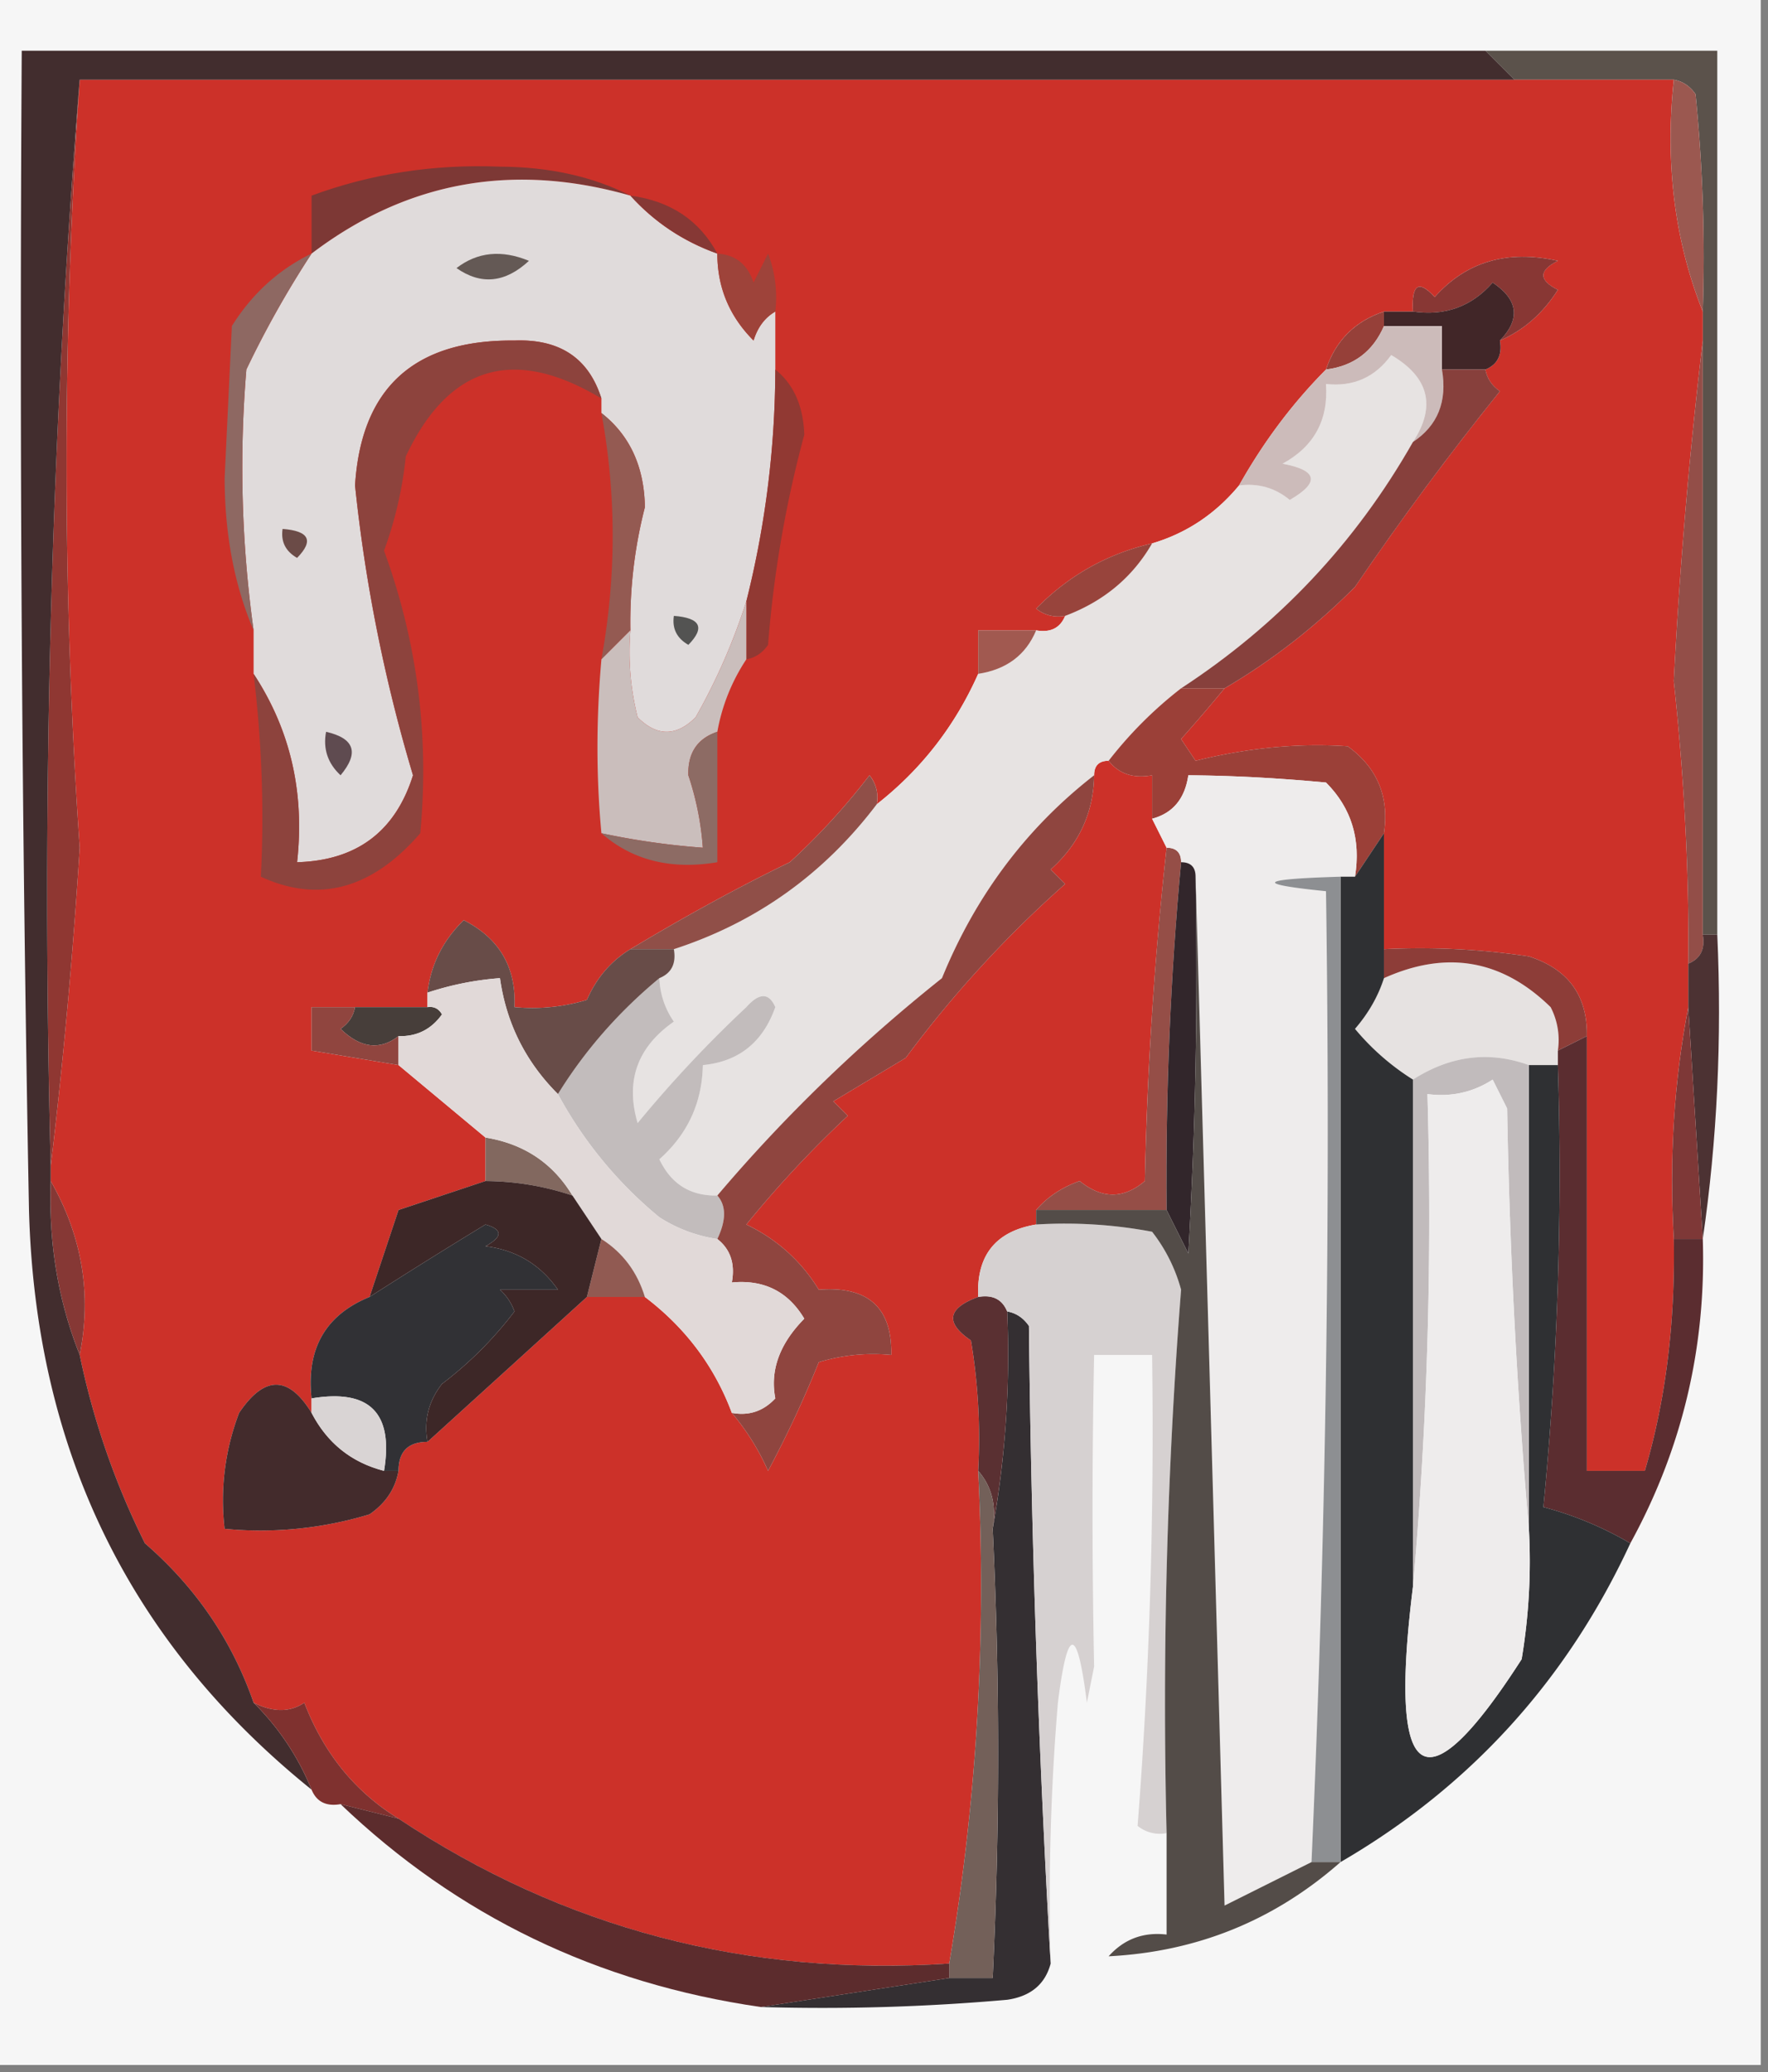 <svg xmlns="http://www.w3.org/2000/svg" width="122" height="143" style="shape-rendering:geometricPrecision;text-rendering:geometricPrecision;image-rendering:optimizeQuality;fill-rule:evenodd;clip-rule:evenodd"><rect width="100%" height="100%" fill="#808080" stroke="none"/><path style="opacity:1" fill="#f6f6f6" d="M-.5-.5h122v143H-.5V-.5z"/><path style="opacity:1" fill="#5b524b" d="M102.5 3.5h16v61h-1v-43a112.97 112.97 0 0 0-.5-15c-.383-.556-.883-.89-1.5-1h-11l-2-2z"/><path style="opacity:1" fill="#cc3129" d="M5.5 5.5h110c-.613 5.77.054 11.104 2 16v2a353.325 353.325 0 0 0-2 23.5c.729 6.794 1.063 13.294 1 19.5v3c-.988 5.14-1.321 10.474-1 16 .101 5.814-.566 11.147-2 16h-4v-30c.048-2.792-1.285-4.625-4-5.5a50.442 50.442 0 0 0-10-.5v-8c.372-2.522-.461-4.522-2.5-6-3.36-.233-6.86.1-10.5 1l-1-1.5a122.796 122.796 0 0 0 3-3.5c3.249-1.903 6.249-4.237 9-7 3.18-4.67 6.514-9.17 10-13.5-.556-.383-.889-.883-1-1.5.838-.342 1.172-1.008 1-2 1.634-.707 2.968-1.873 4-3.5-1.333-.667-1.333-1.333 0-2-3.491-.777-6.324.056-8.5 2.5-1.107-1.212-1.607-.879-1.5 1h-2c-2 .667-3.333 2-4 4-2.314 2.33-4.314 4.996-6 8-1.627 1.964-3.627 3.297-6 4-3.098.716-5.764 2.216-8 4.5a2.428 2.428 0 0 0 2 .5c-.342.838-1.008 1.172-2 1h-4v3c-1.6 3.597-3.934 6.597-7 9a2.428 2.428 0 0 0-.5-2 46.656 46.656 0 0 1-5.5 6c-3.478 1.684-7.144 3.684-11 6-1.337.815-2.337 1.981-3 3.5-1.634.493-3.3.66-5 .5.127-2.745-1.04-4.745-3.5-6-1.438 1.4-2.271 3.067-2.5 5v1h-8v3l6 1 6 5v3l-6 2-2 6c-3.043 1.244-4.376 3.577-4 7v1c-1.589-2.592-3.256-2.592-5 0a16.868 16.868 0 0 0-1 8c3.398.32 6.732-.013 10-1 1.112-.765 1.779-1.765 2-3 0-1.333.667-2 2-2 3.647-3.311 7.313-6.645 11-10h4c2.803 2.127 4.803 4.794 6 8a16.567 16.567 0 0 1 2.5 4 76.04 76.04 0 0 0 3.5-7.5c1.634-.493 3.3-.66 5-.5.067-3.266-1.6-4.766-5-4.5-1.214-1.979-2.881-3.479-5-4.5a74.975 74.975 0 0 1 7-7.5l-1-1 5-3a78.56 78.56 0 0 1 11-12l-1-1c1.957-1.746 2.957-3.912 3-6.5 0-.667.333-1 1-1 .709.904 1.709 1.237 3 1v3l1 2a260.622 260.622 0 0 0-1.5 23c-1.458 1.247-2.958 1.247-4.5 0-1.239.442-2.239 1.11-3 2v1c-2.797.467-4.13 2.133-4 5-2.128.78-2.295 1.78-.5 3 .498 2.982.665 5.982.5 9 .572 11.517-.095 22.85-2 34-13.922.916-26.59-2.417-38-10-2.994-1.843-5.16-4.51-6.5-8-.986.671-2.153.671-3.5 0-1.487-4.291-3.987-7.958-7.5-11a53.306 53.306 0 0 1-4.5-13c.837-4.186.17-8.186-2-12v-1a395.665 395.665 0 0 0 2-22 387.297 387.297 0 0 1 0-53z"/><path style="opacity:1" fill="#9b5850" d="M115.5 5.5c.617.11 1.117.444 1.5 1 .499 4.989.666 9.989.5 15-1.946-4.896-2.613-10.23-2-16z"/><path style="opacity:1" fill="#7d3835" d="M43.5 13.5c-8.11-2.316-15.444-.983-22 4v-4c4.103-1.515 8.436-2.182 13-2 3.413.017 6.413.684 9 2z"/><path style="opacity:1" fill="#e0dbdb" d="M43.5 13.5c1.648 1.826 3.648 3.16 6 4-.002 2.33.831 4.33 2.5 6 .278-.916.778-1.582 1.5-2v4a66.212 66.212 0 0 1-2 16 42.428 42.428 0 0 1-3.5 8c-1.333 1.333-2.667 1.333-4 0a18.436 18.436 0 0 1-.5-6 31.902 31.902 0 0 1 1-8.5c-.044-2.801-1.044-4.968-3-6.5v-1c-.877-2.787-2.877-4.12-6-4-6.912-.068-10.578 3.265-11 10a109.177 109.177 0 0 0 4 20c-1.22 3.882-3.886 5.882-8 6 .535-4.812-.465-9.145-3-13v-3a81.437 81.437 0 0 1-.5-18 68.467 68.467 0 0 1 4.5-8c6.556-4.983 13.89-6.316 22-4z"/><path style="opacity:1" fill="#863835" d="M43.5 13.5c2.767.37 4.767 1.704 6 4-2.352-.84-4.352-2.174-6-4z"/><path style="opacity:1" fill="#645955" d="M31.5 18.5c1.446-1.113 3.113-1.28 5-.5-1.64 1.52-3.306 1.686-5 .5z"/><path style="opacity:1" fill="#9e433a" d="M49.5 17.5c1.25.077 2.083.744 2.5 2l1-2a8.434 8.434 0 0 1 .5 4c-.722.418-1.222 1.084-1.5 2-1.669-1.67-2.502-3.67-2.5-6z"/><path style="opacity:1" fill="#883734" d="M103.5 23.5c1.435-1.485 1.268-2.818-.5-4-1.444 1.655-3.278 2.322-5.5 2-.107-1.879.393-2.212 1.5-1 2.176-2.444 5.009-3.277 8.5-2.5-1.333.667-1.333 1.333 0 2-1.032 1.627-2.366 2.793-4 3.5z"/><path style="opacity:1" fill="#8e6862" d="M21.5 17.5a68.467 68.467 0 0 0-4.5 8 81.437 81.437 0 0 0 .5 18c-1.321-3.098-1.988-6.598-2-10.5l.5-10.5c1.4-2.237 3.233-3.904 5.5-5z"/><path style="opacity:1" fill="#412628" d="M103.5 23.5c.172.992-.162 1.658-1 2h-3v-3h-4v-1h2c2.222.322 4.056-.345 5.5-2 1.768 1.182 1.935 2.515.5 4z"/><path style="opacity:1" fill="#964039" d="M95.5 21.5v1c-.762 1.762-2.096 2.762-4 3 .667-2 2-3.333 4-4z"/><path style="opacity:1" fill="#e7e3e2" d="M97.5 30.5c-3.945 6.946-9.278 12.613-16 17a28.061 28.061 0 0 0-5 5c-.667 0-1 .333-1 1-4.674 3.634-8.174 8.3-10.5 14-5.723 4.559-10.89 9.559-15.5 15-1.859.04-3.192-.794-4-2.5 1.95-1.734 2.95-3.9 3-6.5 2.473-.236 4.14-1.57 5-4-.438-1.006-1.104-1.006-2 0a84.714 84.714 0 0 0-7.5 8c-.855-2.907-.021-5.24 2.5-7a5.576 5.576 0 0 1-1-3c.838-.342 1.172-1.008 1-2 5.684-1.848 10.351-5.181 14-10 3.066-2.403 5.4-5.403 7-9 1.955-.299 3.289-1.299 4-3 .992.172 1.658-.162 2-1 2.655-.997 4.655-2.664 6-5 2.373-.703 4.373-2.036 6-4 1.322-.17 2.489.163 3.5 1 2.096-1.215 1.929-2.049-.5-2.5 2.177-1.186 3.177-3.02 3-5.5 1.89.203 3.39-.463 4.5-2 2.612 1.537 3.112 3.537 1.5 6z"/><path style="opacity:1" fill="#945a52" d="M41.5 28.5c1.956 1.532 2.956 3.699 3 6.5a31.902 31.902 0 0 0-1 8.5l-2 2c1.036-5.703 1.036-11.37 0-17z"/><path style="opacity:1" fill="#8d433d" d="M41.5 27.5c-6.038-3.63-10.538-2.296-13.5 4a26.692 26.692 0 0 1-1.5 6.5c2.298 6.294 3.132 12.794 2.5 19.5-3.325 3.847-6.992 4.847-11 3 .237-4.6.07-9.267-.5-14 2.535 3.855 3.535 8.188 3 13 4.114-.118 6.78-2.118 8-6a109.177 109.177 0 0 1-4-20c.422-6.735 4.088-10.068 11-10 3.123-.12 5.123 1.213 6 4z"/><path style="opacity:1" fill="#ccbbba" d="M95.5 22.5h4v3c.38 2.198-.287 3.865-2 5 1.612-2.463 1.112-4.463-1.5-6-1.11 1.537-2.61 2.203-4.5 2 .177 2.48-.823 4.314-3 5.5 2.429.451 2.596 1.285.5 2.5-1.011-.837-2.178-1.17-3.5-1 1.686-3.004 3.686-5.67 6-8 1.904-.238 3.238-1.238 4-3z"/><path style="opacity:1" fill="#6b4b47" d="M19.5 36.5c1.837.14 2.17.806 1 2-.797-.457-1.13-1.124-1-2z"/><path style="opacity:1" fill="#913933" d="M53.5 25.5c1.265 1.015 1.931 2.515 2 4.5A78.91 78.91 0 0 0 53 44.5c-.383.556-.883.89-1.5 1v-4a66.212 66.212 0 0 0 2-16z"/><path style="opacity:1" fill="#98443c" d="M79.5 37.5c-1.345 2.336-3.345 4.003-6 5a2.428 2.428 0 0 1-2-.5c2.236-2.284 4.902-3.784 8-4.5z"/><path style="opacity:1" fill="#87403c" d="M99.5 25.5h3c.111.617.444 1.117 1 1.5-3.486 4.33-6.82 8.83-10 13.5-2.751 2.763-5.751 5.097-9 7h-3c6.722-4.387 12.055-10.054 16-17 1.713-1.135 2.38-2.802 2-5z"/><path style="opacity:1" fill="#934e48" d="M117.5 23.5v41c.172.992-.162 1.658-1 2 .063-6.206-.271-12.706-1-19.5a353.325 353.325 0 0 1 2-23.5z"/><path style="opacity:1" fill="#535352" d="M46.5 42.5c1.837.14 2.17.806 1 2-.797-.457-1.13-1.124-1-2z"/><path style="opacity:1" fill="#a15950" d="M71.5 43.5c-.711 1.701-2.045 2.701-4 3v-3h4z"/><path style="opacity:1" fill="#cabebc" d="M51.5 41.5v4a13.213 13.213 0 0 0-2 5c-1.38.462-2.047 1.462-2 3 .546 1.635.88 3.301 1 5a51.639 51.639 0 0 1-7-1c-.363-3.883-.363-7.883 0-12l2-2a18.436 18.436 0 0 0 .5 6c1.333 1.333 2.667 1.333 4 0a42.428 42.428 0 0 0 3.5-8z"/><path style="opacity:1" fill="#9b4038" d="M81.5 47.5h3a122.796 122.796 0 0 1-3 3.5l1 1.5c3.64-.9 7.14-1.233 10.5-1 2.039 1.478 2.872 3.478 2.5 6l-2 3c.417-2.58-.25-4.746-2-6.5-3.365-.314-6.531-.48-9.5-.5-.236 1.62-1.069 2.62-2.5 3v-3c-1.291.237-2.291-.096-3-1a28.061 28.061 0 0 1 5-5z"/><path style="opacity:1" fill="#8f3732" d="M5.5 5.5a387.297 387.297 0 0 0 0 53 395.665 395.665 0 0 1-2 22c-.657-25.356.01-50.356 2-75z"/><path style="opacity:1" fill="#5f4b50" d="M22.5 50.5c1.965.448 2.298 1.448 1 3-.886-.825-1.219-1.825-1-3z"/><path style="opacity:1" fill="#904f48" d="M60.5 55.5c-3.649 4.819-8.316 8.152-14 10h-3c3.856-2.316 7.522-4.316 11-6a46.656 46.656 0 0 0 5.5-6c.464.594.631 1.261.5 2z"/><path style="opacity:1" fill="#8d6b64" d="M49.5 50.5v9c-3.198.536-5.865-.131-8-2 2.306.493 4.639.826 7 1a20.228 20.228 0 0 0-1-5c-.047-1.538.62-2.538 2-3z"/><path style="opacity:1" fill="#954e47" d="M80.5 58.5c.667 0 1 .333 1 1a236.614 236.614 0 0 0-1 24h-9c.761-.89 1.761-1.558 3-2 1.542 1.247 3.042 1.247 4.5 0 .171-7.844.671-15.511 1.5-23z"/><path style="opacity:1" fill="#eeecec" d="M93.5 60.5h-1c-5.667.164-6 .497-1 1 .322 22.409-.011 44.742-1 67l-6 3c-.667-23.83-1.333-47.496-2-71 0-.667-.333-1-1-1 0-.667-.333-1-1-1l-1-2c1.431-.38 2.264-1.38 2.5-3 2.969.02 6.135.186 9.5.5 1.75 1.754 2.417 3.92 2 6.5z"/><path style="opacity:1" fill="#4c3233" d="M117.5 64.5h1c.325 7.187-.009 14.187-1 21l-1-16v-3c.838-.342 1.172-1.008 1-2z"/><path style="opacity:1" fill="#e6e2e1" d="M107.5 72.5v1h-2c-2.744-.99-5.411-.657-8 1a16.8 16.8 0 0 1-4-3.5c.93-1.077 1.596-2.244 2-3.5 4.319-1.945 8.152-1.279 11.5 2 .483.948.649 1.948.5 3z"/><path style="opacity:1" fill="#8d3d38" d="M95.5 65.5c3.35-.165 6.683.002 10 .5 2.715.875 4.048 2.708 4 5.5l-2 1a4.934 4.934 0 0 0-.5-3c-3.348-3.279-7.181-3.945-11.5-2v-2z"/><path style="opacity:1" fill="#c2bcbc" d="M45.5 67.5a5.576 5.576 0 0 0 1 3c-2.521 1.76-3.355 4.093-2.5 7a84.714 84.714 0 0 1 7.5-8c.896-1.006 1.562-1.006 2 0-.86 2.43-2.527 3.764-5 4-.05 2.6-1.05 4.766-3 6.5.808 1.706 2.141 2.54 4 2.5.616.702.616 1.702 0 3a10.123 10.123 0 0 1-4-1.5 28.601 28.601 0 0 1-7-8.5c1.852-2.999 4.185-5.666 7-8z"/><path style="opacity:1" fill="#473e3a" d="M24.5 69.5h5c.438-.065.772.101 1 .5-.744 1.039-1.744 1.539-3 1.5-1.289 1-2.622.834-4-.5.556-.383.89-.883 1-1.5z"/><path style="opacity:1" fill="#684c48" d="M43.5 65.5h3c.172.992-.162 1.658-1 2-2.815 2.334-5.148 5.001-7 8-2.23-2.227-3.564-4.894-4-8a20.677 20.677 0 0 0-5 1c.229-1.933 1.062-3.6 2.5-5 2.46 1.255 3.627 3.255 3.5 6 1.7.16 3.366-.007 5-.5.663-1.519 1.663-2.685 3-3.5z"/><path style="opacity:1" fill="#90453f" d="M24.5 69.5c-.11.617-.444 1.117-1 1.5 1.378 1.334 2.711 1.5 4 .5v2l-6-1v-3h3z"/><path style="opacity:1" fill="#5b2d30" d="M109.5 71.5v30h4c1.434-4.853 2.101-10.186 2-16h2c.236 7.493-1.431 14.493-5 21a24.004 24.004 0 0 0-6-2.5 237.257 237.257 0 0 0 1-30.5v-1l2-1z"/><path style="opacity:1" fill="#32262b" d="M81.5 59.5c.667 0 1 .333 1 1 .166 8.673 0 17.34-.5 26l-1.5-3c-.07-8.082.263-16.082 1-24z"/><path style="opacity:1" fill="#8f453f" d="M75.5 53.5c-.043 2.588-1.043 4.754-3 6.5l1 1a78.56 78.56 0 0 0-11 12l-5 3 1 1a74.975 74.975 0 0 0-7 7.5c2.119 1.021 3.786 2.521 5 4.5 3.4-.266 5.067 1.234 5 4.5-1.7-.16-3.366.007-5 .5a76.04 76.04 0 0 1-3.5 7.5 16.567 16.567 0 0 0-2.5-4c1.175.219 2.175-.114 3-1-.373-1.935.293-3.768 2-5.5-1.119-1.876-2.786-2.71-5-2.5.237-1.291-.096-2.291-1-3 .616-1.298.616-2.298 0-3 4.61-5.441 9.777-10.441 15.5-15 2.326-5.7 5.826-10.366 10.5-14z"/><path style="opacity:1" fill="#2f3033" d="M95.5 57.5v10c-.404 1.256-1.07 2.423-2 3.5a16.8 16.8 0 0 0 4 3.5v35c-1.713 13.777.787 15.443 7.5 5 .498-2.982.665-5.982.5-9v-32h2a237.257 237.257 0 0 1-1 30.5 24.004 24.004 0 0 1 6 2.5c-4.386 9.464-11.053 16.798-20 22v-68h1l2-3z"/><path style="opacity:1" fill="#c1bbbc" d="M105.5 73.5v32a415.145 415.145 0 0 1-1.5-29l-1-2c-1.356.88-2.856 1.213-4.5 1 .328 11.512-.005 22.846-1 34v-35c2.589-1.657 5.256-1.99 8-1z"/><path style="opacity:1" fill="#eeecec" d="M105.5 105.5a40.914 40.914 0 0 1-.5 9c-6.713 10.443-9.213 8.777-7.5-5 .995-11.154 1.328-22.488 1-34 1.644.213 3.144-.12 4.5-1l1 2c.17 9.842.67 19.509 1.5 29z"/><path style="opacity:1" fill="#7e3837" d="m116.5 69.5 1 16h-2c-.321-5.526.012-10.86 1-16z"/><path style="opacity:1" fill="#82685f" d="M33.5 78.5c2.647.429 4.647 1.762 6 4a19.242 19.242 0 0 0-6-1v-3z"/><path style="opacity:1" fill="#e1d9d8" d="M38.5 75.5a28.601 28.601 0 0 0 7 8.5 10.123 10.123 0 0 0 4 1.5c.904.709 1.237 1.709 1 3 2.214-.21 3.881.624 5 2.5-1.707 1.732-2.373 3.565-2 5.5-.825.886-1.825 1.219-3 1-1.197-3.206-3.197-5.873-6-8-.526-1.73-1.526-3.064-3-4l-2-3c-1.353-2.238-3.353-3.571-6-4l-6-5v-2c1.256.039 2.256-.461 3-1.5-.228-.399-.562-.565-1-.5v-1a20.677 20.677 0 0 1 5-1c.436 3.106 1.77 5.773 4 8z"/><path style="opacity:1" fill="#863835" d="M3.5 81.5c2.17 3.814 2.837 7.814 2 12-1.49-3.736-2.156-7.736-2-12z"/><path style="opacity:1" fill="#313135" d="M29.5 99.5c-1.333 0-2 .667-2 2h-1c.667-4-1-5.667-5-5-.376-3.423.957-5.756 4-7a406.1 406.1 0 0 1 8-5c1.196.346 1.196.846 0 1.5 2.117.26 3.784 1.26 5 3h-4c.457.414.79.914 1 1.5a25.97 25.97 0 0 1-5 5c-.929 1.189-1.262 2.522-1 4z"/><path style="opacity:1" fill="#915a52" d="M41.5 85.5c1.474.936 2.474 2.27 3 4h-4l1-4z"/><path style="opacity:1" fill="#3d2727" d="M33.5 81.5c2.065.017 4.065.35 6 1l2 3-1 4c-3.687 3.355-7.353 6.689-11 10-.262-1.478.071-2.811 1-4a25.97 25.97 0 0 0 5-5 3.646 3.646 0 0 0-1-1.5h4c-1.216-1.74-2.883-2.74-5-3 1.196-.654 1.196-1.154 0-1.5a406.1 406.1 0 0 0-8 5l2-6 6-2z"/><path style="opacity:1" fill="#342f32" d="M69.5 90.5c.617.11 1.117.444 1.5 1a958.721 958.721 0 0 0 1.5 44c-.38 1.431-1.38 2.264-3 2.5a145.05 145.05 0 0 1-17 .5l13-2h3a322.179 322.179 0 0 0 0-31 68.456 68.456 0 0 0 1-15z"/><path style="opacity:1" fill="#5a3032" d="M67.5 89.5c.992-.172 1.658.162 2 1 .221 4.98-.112 9.98-1 15 .268-1.599-.066-2.932-1-4a40.936 40.936 0 0 0-.5-9c-1.795-1.22-1.628-2.22.5-3z"/><path style="opacity:1" fill="#d6d1d1" d="M71.5 84.5a32.437 32.437 0 0 1 8 .5 11.292 11.292 0 0 1 2 4 367.493 367.493 0 0 0-1 37.5 2.429 2.429 0 0 1-2-.5c.822-10.584 1.155-21.417 1-32.5h-4a523.729 523.729 0 0 0 0 21.5l-.5 2.5c-.667-5.333-1.333-5.333-2 0-.5 5.991-.666 11.991-.5 18a958.721 958.721 0 0 1-1.5-44c-.383-.556-.883-.89-1.5-1-.342-.838-1.008-1.172-2-1-.13-2.867 1.203-4.533 4-5z"/><path style="opacity:1" fill="#422d2e" d="m102.5 3.5 2 2h-99c-1.99 24.644-2.657 49.644-2 75v1c-.156 4.264.51 8.264 2 12a53.306 53.306 0 0 0 4.5 13c3.513 3.042 6.013 6.709 7.5 11a17.91 17.91 0 0 1 4 6C8.943 113.382 2.443 100.049 2 83.5c-.5-26.665-.667-53.331-.5-80h101z"/><path style="opacity:1" fill="#432b2c" d="M21.5 97.5c1.085 2.087 2.751 3.42 5 4h1c-.221 1.235-.888 2.235-2 3a25.878 25.878 0 0 1-10 1 16.868 16.868 0 0 1 1-8c1.744-2.592 3.411-2.592 5 0z"/><path style="opacity:1" fill="#d9d4d4" d="M21.5 96.5c4-.667 5.667 1 5 5-2.249-.58-3.915-1.913-5-4v-1z"/><path style="opacity:1" fill="#8d8f92" d="M92.5 60.5v68h-2a1140.214 1140.214 0 0 0 1-67c-5-.503-4.667-.836 1-1z"/><path style="opacity:1" fill="#7f312f" d="M17.5 117.5c1.347.671 2.514.671 3.5 0 1.34 3.49 3.506 6.157 6.5 8l-4-1c-.992.172-1.658-.162-2-1a17.91 17.91 0 0 0-4-6z"/><path style="opacity:1" fill="#736059" d="M67.5 101.5c.934 1.068 1.268 2.401 1 4a322.179 322.179 0 0 1 0 31h-3v-1c1.905-11.15 2.572-22.483 2-34z"/><path style="opacity:1" fill="#534c48" d="M82.5 60.5c.667 23.504 1.333 47.17 2 71l6-3h2c-4.561 4.022-9.895 6.188-16 6.5 1.063-1.188 2.397-1.688 4-1.5v-7a367.493 367.493 0 0 1 1-37.5 11.292 11.292 0 0 0-2-4 32.437 32.437 0 0 0-8-.5v-1h9l1.5 3c.5-8.66.666-17.327.5-26z"/><path style="opacity:1" fill="#5c2c2d" d="m23.5 124.5 4 1c11.41 7.583 24.078 10.916 38 10v1l-13 2c-11.275-1.631-20.942-6.297-29-14z"/></svg>
